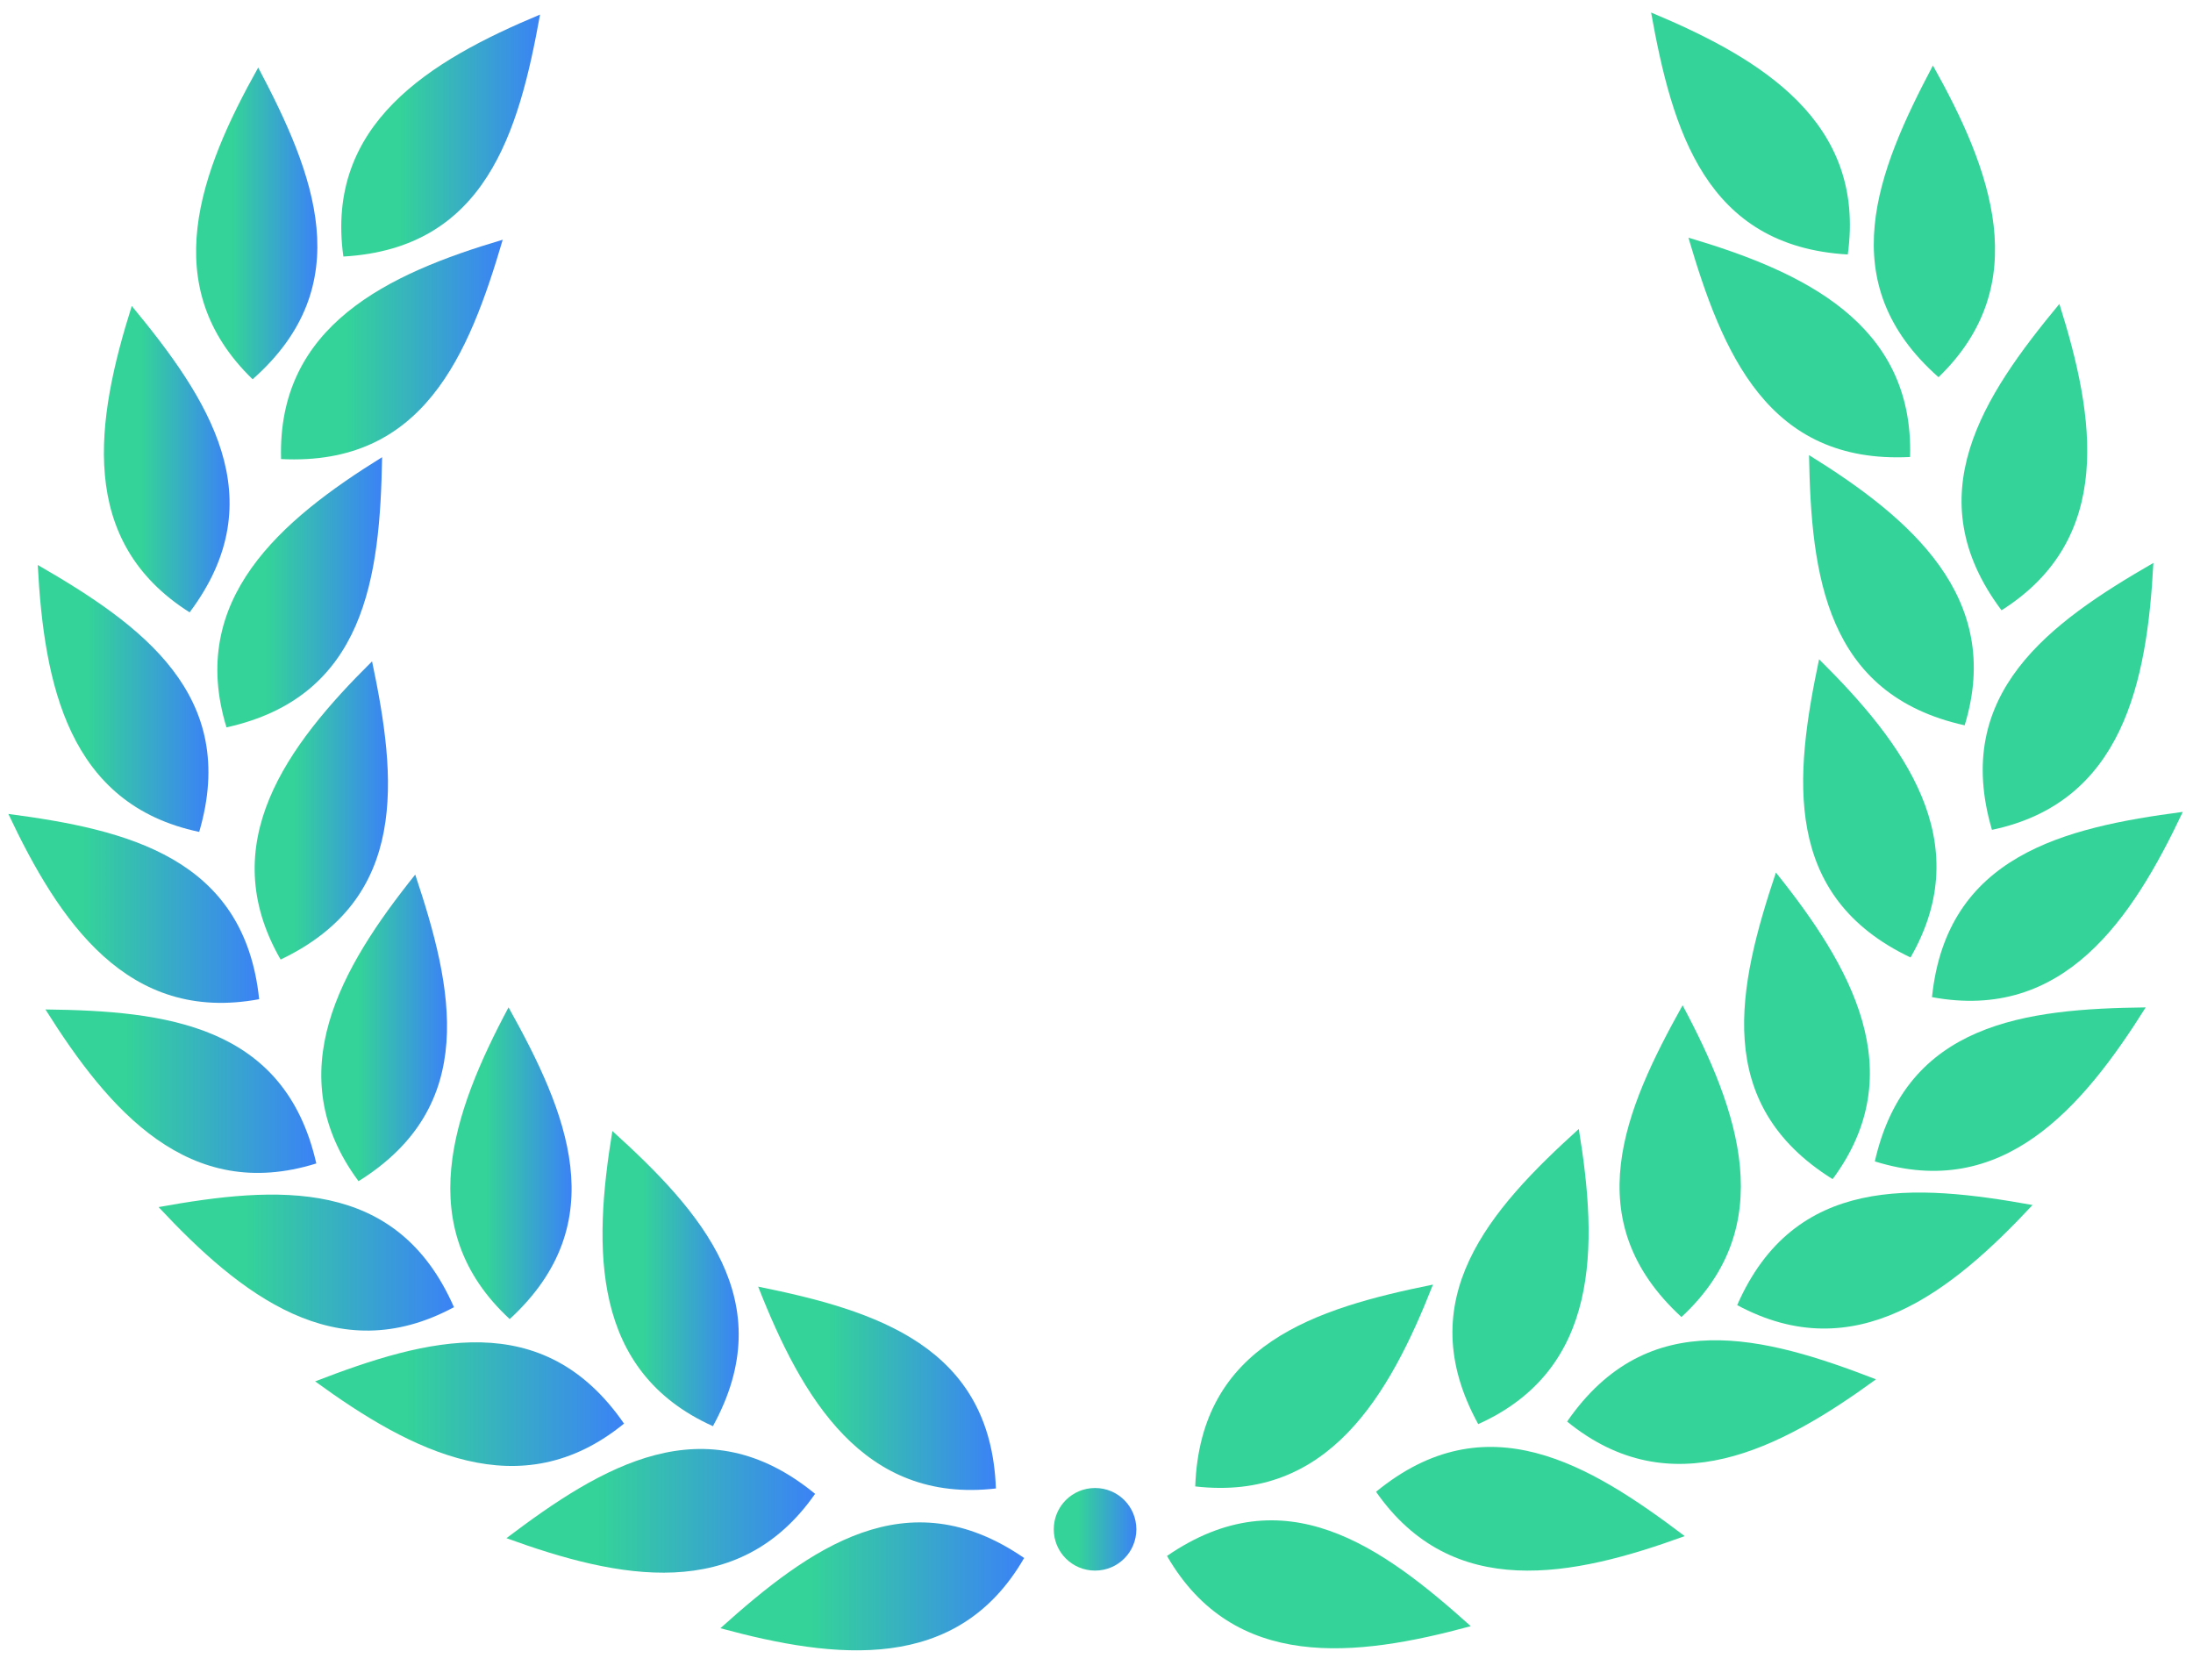 <svg xmlns="http://www.w3.org/2000/svg" xmlns:xlink="http://www.w3.org/1999/xlink" id="Layer_1" x="0" y="0" version="1.1" viewBox="0 0 940 720" xml:space="preserve" style="enable-background:new 0 0 940 720"><style type="text/css">.st0{fill:url(#SVGID_1_)}.st1{fill:url(#SVGID_2_)}.st2{fill:url(#SVGID_3_)}.st3{fill:url(#SVGID_4_)}.st4{fill:url(#SVGID_5_)}.st5{fill:url(#SVGID_6_)}.st6{fill:url(#SVGID_7_)}.st7{fill:url(#SVGID_8_)}.st8{fill:url(#SVGID_9_)}.st9{fill:url(#SVGID_10_)}.st10{fill:url(#SVGID_11_)}.st11{fill:url(#SVGID_12_)}.st12{fill:url(#SVGID_13_)}.st13{fill:url(#SVGID_14_)}.st14{fill:url(#SVGID_15_)}.st15{fill:url(#SVGID_16_)}.st16{fill:url(#SVGID_17_)}.st17{fill:url(#SVGID_18_)}.st18{fill:url(#SVGID_19_)}.st19{fill:url(#SVGID_20_)}.st20{fill:url(#SVGID_21_)}.st21{fill:url(#SVGID_22_)}.st22{fill:url(#SVGID_23_)}.st23{fill:url(#SVGID_24_)}.st24{fill:url(#SVGID_25_)}.st25{fill:url(#SVGID_26_)}.st26{fill:url(#SVGID_27_)}.st27{fill:url(#SVGID_28_)}.st28{fill:url(#SVGID_29_)}.st29{fill:url(#SVGID_30_)}.st30{fill:url(#SVGID_31_)}.st31{fill:url(#SVGID_32_)}.st32{fill:url(#SVGID_33_)}.st33{fill:url(#SVGID_34_)}.st34{fill:url(#SVGID_35_)}</style><g transform="translate(91.881 -228.75)"><g transform="matrix(-1 0 0 1 755.44 -.882)"><linearGradient id="SVGID_1_" x1="216.9" x2="86.7" y1="908.66" y2="908.66" gradientUnits="userSpaceOnUse"><stop offset=".297" style="stop-color:#34d399"/><stop offset="1" style="stop-color:#3b82f6"/></linearGradient><path d="M347.1,896.5c-50.3-34.6-92-4.2-130.2,30.1C266.2,940,318.5,946.1,347.1,896.5z" class="st0"/><linearGradient id="SVGID_2_" x1="233.1" x2="131.2" y1="823.77" y2="823.77" gradientUnits="userSpaceOnUse"><stop offset=".297" style="stop-color:#34d399"/><stop offset="1" style="stop-color:#3b82f6"/></linearGradient><path d="M335,866.7c-2.2-61-51.5-76.3-101.9-86.5C251.8,827.8,278.1,873.3,335,866.7z" class="st1"/><linearGradient id="SVGID_3_" x1="125.2" x2="-7.1" y1="876.286" y2="876.286" gradientUnits="userSpaceOnUse"><stop offset=".297" style="stop-color:#34d399"/><stop offset="1" style="stop-color:#3b82f6"/></linearGradient><path d="M257.5,869c-47.2-38.7-91.3-12-132.3,19C173.2,905.5,224.7,916,257.5,869z" class="st2"/><linearGradient id="SVGID_4_" x1="166.38" x2="108.01" y1="776.75" y2="776.75" gradientUnits="userSpaceOnUse"><stop offset=".297" style="stop-color:#34d399"/><stop offset="1" style="stop-color:#3b82f6"/></linearGradient><path d="M213.7,840c29.4-53.5-5-92-43.1-126.5C162.3,764,161.5,816.5,213.7,840z" class="st3"/><linearGradient id="SVGID_5_" x1="43.2" x2="-89.2" y1="830.558" y2="830.558" gradientUnits="userSpaceOnUse"><stop offset=".297" style="stop-color:#34d399"/><stop offset="1" style="stop-color:#3b82f6"/></linearGradient><path d="M175.6,838.9c-34.7-50.2-84.5-36.6-132.4-18.1C84.5,850.9,131.2,875.1,175.6,838.9z" class="st4"/><linearGradient id="SVGID_6_" x1="101.129" x2="49.132" y1="727.3" y2="727.3" gradientUnits="userSpaceOnUse"><stop offset=".297" style="stop-color:#34d399"/><stop offset="1" style="stop-color:#3b82f6"/></linearGradient><path d="M126.6,794.1c44.9-41.3,24.5-88.8-0.5-133.6C102,705.6,84.5,755.2,126.6,794.1L126.6,794.1z" class="st5"/><linearGradient id="SVGID_7_" x1="-23.9" x2="-150.5" y1="769.894" y2="769.894" gradientUnits="userSpaceOnUse"><stop offset=".297" style="stop-color:#34d399"/><stop offset="1" style="stop-color:#3b82f6"/></linearGradient><path d="M102.7,789c-24.5-55.9-76-52-126.6-42.9C11,783.5,52.2,816.2,102.7,789z" class="st6"/><linearGradient id="SVGID_8_" x1="45.833" x2="-8.065" y1="669.3" y2="669.3" gradientUnits="userSpaceOnUse"><stop offset=".297" style="stop-color:#34d399"/><stop offset="1" style="stop-color:#3b82f6"/></linearGradient><path d="M61.8,735c51.8-32.3,40.6-82.7,24.3-131.4C54.1,643.5,27.7,689,61.8,735z" class="st7"/><linearGradient id="SVGID_9_" x1="-72.4" x2="-188.5" y1="696.429" y2="696.429" gradientUnits="userSpaceOnUse"><stop offset=".297" style="stop-color:#34d399"/><stop offset="1" style="stop-color:#3b82f6"/></linearGradient><path d="M43.7,727.4C30.2,667.9-21,662-72.4,661.4C-45.2,704.7-11,744.5,43.7,727.4z" class="st8"/><linearGradient id="SVGID_10_" x1="17.273" x2="-39.875" y1="576.1" y2="576.1" gradientUnits="userSpaceOnUse"><stop offset=".297" style="stop-color:#34d399"/><stop offset="1" style="stop-color:#3b82f6"/></linearGradient><path d="M28.4,640c55.1-26.2,49.8-77.5,39.2-127.8C31.2,548.2-0.2,590.3,28.4,640z" class="st9"/><linearGradient id="SVGID_11_" x1="-88.3" x2="-195.8" y1="618.088" y2="618.088" gradientUnits="userSpaceOnUse"><stop offset=".297" style="stop-color:#34d399"/><stop offset="1" style="stop-color:#3b82f6"/></linearGradient><path d="M19.2,657c-6.3-60.7-56.6-72.7-107.5-79.4C-66.5,623.8-37.2,667.5,19.2,657z" class="st10"/><linearGradient id="SVGID_12_" x1="1.286" x2="-69.327" y1="482.6" y2="482.6" gradientUnits="userSpaceOnUse"><stop offset=".297" style="stop-color:#34d399"/><stop offset="1" style="stop-color:#3b82f6"/></linearGradient><path d="M5.2,540.5c59.6-13.2,65.8-64.4,66.7-115.8C28.5,451.6-11.6,485.7,5.2,540.5z" class="st11"/><linearGradient id="SVGID_13_" x1="-75.7" x2="-148.856" y1="528.1" y2="528.1" gradientUnits="userSpaceOnUse"><stop offset=".297" style="stop-color:#34d399"/><stop offset="1" style="stop-color:#3b82f6"/></linearGradient><path d="M-6.5,585.3c17.2-58.5-24.6-88.7-69.2-114.4C-73,522-62.6,573.5-6.5,585.3z" class="st12"/><linearGradient id="SVGID_14_" x1="28.556" x2="-66.488" y1="378.572" y2="378.572" gradientUnits="userSpaceOnUse"><stop offset=".297" style="stop-color:#34d399"/><stop offset="1" style="stop-color:#3b82f6"/></linearGradient><path d="M28.6,425.5c61,3.1,80.5-44.7,95-94C74.6,346,26.9,368.2,28.6,425.5z" class="st13"/><linearGradient id="SVGID_15_" x1="-47.345" x2="-101.215" y1="425.55" y2="425.55" gradientUnits="userSpaceOnUse"><stop offset=".297" style="stop-color:#34d399"/><stop offset="1" style="stop-color:#3b82f6"/></linearGradient><path d="M-10.6,491.2c36.6-48.8,8-91.7-24.8-131.3C-50.8,408.6-59,460.6-10.6,491.2z" class="st14"/><linearGradient id="SVGID_16_" x1="54.393" x2="-30.814" y1="286.85" y2="286.85" gradientUnits="userSpaceOnUse"><stop offset=".297" style="stop-color:#34d399"/><stop offset="1" style="stop-color:#3b82f6"/></linearGradient><path d="M55.3,338.7c60.9-3.5,75.2-53.1,84.3-103.7C92.4,254.7,47.4,281.9,55.3,338.7z" class="st15"/><linearGradient id="SVGID_17_" x1="-7.825" x2="-59.801" y1="324.5" y2="324.5" gradientUnits="userSpaceOnUse"><stop offset=".297" style="stop-color:#34d399"/><stop offset="1" style="stop-color:#3b82f6"/></linearGradient><path d="M16.4,391.3c45.8-40.4,26.4-88.2,2.4-133.6C-6.2,302.3-24.8,351.5,16.4,391.3z" class="st16"/></g><linearGradient id="SVGID_18_" x1="33.138" x2="163.338" y1="978.66" y2="978.66" gradientTransform="matrix(1 0 0 1 183.762 -70)" gradientUnits="userSpaceOnUse"><stop offset=".297" style="stop-color:#34d399"/><stop offset="1" style="stop-color:#3b82f6"/></linearGradient><path d="M347.1,896.5c-50.3-34.6-92-4.2-130.2,30.1C266.2,940,318.5,946.1,347.1,896.5z" class="st17"/><linearGradient id="SVGID_19_" x1="49.338" x2="151.238" y1="893.77" y2="893.77" gradientTransform="matrix(1 0 0 1 183.762 -70)" gradientUnits="userSpaceOnUse"><stop offset=".297" style="stop-color:#34d399"/><stop offset="1" style="stop-color:#3b82f6"/></linearGradient><path d="M335,866.7c-2.2-61-51.5-76.3-101.9-86.5C251.8,827.8,278.1,873.3,335,866.7z" class="st18"/><linearGradient id="SVGID_20_" x1="-58.562" x2="73.738" y1="946.286" y2="946.286" gradientTransform="matrix(1 0 0 1 183.762 -70)" gradientUnits="userSpaceOnUse"><stop offset=".297" style="stop-color:#34d399"/><stop offset="1" style="stop-color:#3b82f6"/></linearGradient><path d="M257.5,869c-47.2-38.7-91.3-12-132.3,19C173.2,905.5,224.7,916,257.5,869z" class="st19"/><linearGradient id="SVGID_21_" x1="-17.382" x2="40.989" y1="846.75" y2="846.75" gradientTransform="matrix(1 0 0 1 183.762 -70)" gradientUnits="userSpaceOnUse"><stop offset=".297" style="stop-color:#34d399"/><stop offset="1" style="stop-color:#3b82f6"/></linearGradient><path d="M213.7,840c29.4-53.5-5-92-43.1-126.5C162.3,764,161.5,816.5,213.7,840z" class="st20"/><linearGradient id="SVGID_22_" x1="-140.562" x2="-8.162" y1="900.558" y2="900.558" gradientTransform="matrix(1 0 0 1 183.762 -70)" gradientUnits="userSpaceOnUse"><stop offset=".297" style="stop-color:#34d399"/><stop offset="1" style="stop-color:#3b82f6"/></linearGradient><path d="M175.6,838.9c-34.7-50.2-84.5-36.6-132.4-18.1C84.5,850.9,131.2,875.1,175.6,838.9z" class="st21"/><linearGradient id="SVGID_23_" x1="-82.633" x2="-30.637" y1="797.3" y2="797.3" gradientTransform="matrix(1 0 0 1 183.762 -70)" gradientUnits="userSpaceOnUse"><stop offset=".297" style="stop-color:#34d399"/><stop offset="1" style="stop-color:#3b82f6"/></linearGradient><path d="M126.6,794.1c44.9-41.3,24.5-88.8-0.5-133.6C102,705.6,84.5,755.2,126.6,794.1L126.6,794.1z" class="st22"/><linearGradient id="SVGID_24_" x1="-207.662" x2="-81.062" y1="839.894" y2="839.894" gradientTransform="matrix(1 0 0 1 183.762 -70)" gradientUnits="userSpaceOnUse"><stop offset=".297" style="stop-color:#34d399"/><stop offset="1" style="stop-color:#3b82f6"/></linearGradient><path d="M102.7,789c-24.5-55.9-76-52-126.6-42.9C11,783.5,52.2,816.2,102.7,789z" class="st23"/><linearGradient id="SVGID_25_" x1="-137.929" x2="-84.031" y1="739.3" y2="739.3" gradientTransform="matrix(1 0 0 1 183.762 -70)" gradientUnits="userSpaceOnUse"><stop offset=".297" style="stop-color:#34d399"/><stop offset="1" style="stop-color:#3b82f6"/></linearGradient><path d="M61.8,735c51.8-32.3,40.6-82.7,24.3-131.4C54.1,643.5,27.7,689,61.8,735z" class="st24"/><linearGradient id="SVGID_26_" x1="-256.162" x2="-140.062" y1="766.429" y2="766.429" gradientTransform="matrix(1 0 0 1 183.762 -70)" gradientUnits="userSpaceOnUse"><stop offset=".297" style="stop-color:#34d399"/><stop offset="1" style="stop-color:#3b82f6"/></linearGradient><path d="M43.7,727.4C30.2,667.9-21,662-72.4,661.4C-45.2,704.7-11,744.5,43.7,727.4z" class="st25"/><linearGradient id="SVGID_27_" x1="-166.489" x2="-109.342" y1="646.1" y2="646.1" gradientTransform="matrix(1 0 0 1 183.762 -70)" gradientUnits="userSpaceOnUse"><stop offset=".297" style="stop-color:#34d399"/><stop offset="1" style="stop-color:#3b82f6"/></linearGradient><path d="M28.4,640c55.1-26.2,49.8-77.5,39.2-127.8C31.2,548.2-0.2,590.3,28.4,640z" class="st26"/><linearGradient id="SVGID_28_" x1="-272.062" x2="-164.562" y1="688.088" y2="688.088" gradientTransform="matrix(1 0 0 1 183.762 -70)" gradientUnits="userSpaceOnUse"><stop offset=".297" style="stop-color:#34d399"/><stop offset="1" style="stop-color:#3b82f6"/></linearGradient><path d="M19.2,657c-6.3-60.7-56.6-72.7-107.5-79.4C-66.5,623.8-37.2,667.5,19.2,657z" class="st27"/><linearGradient id="SVGID_29_" x1="-182.476" x2="-111.862" y1="552.6" y2="552.6" gradientTransform="matrix(1 0 0 1 183.762 -70)" gradientUnits="userSpaceOnUse"><stop offset=".297" style="stop-color:#34d399"/><stop offset="1" style="stop-color:#3b82f6"/></linearGradient><path d="M5.2,540.5c59.6-13.2,65.8-64.4,66.7-115.8C28.5,451.6-11.6,485.7,5.2,540.5z" class="st28"/><linearGradient id="SVGID_30_" x1="-259.462" x2="-186.306" y1="598.1" y2="598.1" gradientTransform="matrix(1 0 0 1 183.762 -70)" gradientUnits="userSpaceOnUse"><stop offset=".297" style="stop-color:#34d399"/><stop offset="1" style="stop-color:#3b82f6"/></linearGradient><path d="M-6.5,585.3c17.2-58.5-24.6-88.7-69.2-114.4C-73,522-62.6,573.5-6.5,585.3z" class="st29"/><linearGradient id="SVGID_31_" x1="-155.206" x2="-60.162" y1="448.572" y2="448.572" gradientTransform="matrix(1 0 0 1 183.762 -70)" gradientUnits="userSpaceOnUse"><stop offset=".297" style="stop-color:#34d399"/><stop offset="1" style="stop-color:#3b82f6"/></linearGradient><path d="M28.6,425.5c61,3.1,80.5-44.7,95-94C74.6,346,26.9,368.2,28.6,425.5z" class="st30"/><linearGradient id="SVGID_32_" x1="-231.107" x2="-177.236" y1="495.55" y2="495.55" gradientTransform="matrix(1 0 0 1 183.762 -70)" gradientUnits="userSpaceOnUse"><stop offset=".297" style="stop-color:#34d399"/><stop offset="1" style="stop-color:#3b82f6"/></linearGradient><path d="M-10.6,491.2c36.6-48.8,8-91.7-24.8-131.3C-50.8,408.6-59,460.6-10.6,491.2z" class="st31"/><linearGradient id="SVGID_33_" x1="-129.369" x2="-44.162" y1="356.85" y2="356.85" gradientTransform="matrix(1 0 0 1 183.762 -70)" gradientUnits="userSpaceOnUse"><stop offset=".297" style="stop-color:#34d399"/><stop offset="1" style="stop-color:#3b82f6"/></linearGradient><path d="M55.3,338.7c60.9-3.5,75.2-53.1,84.3-103.7C92.4,254.7,47.4,281.9,55.3,338.7z" class="st32"/><linearGradient id="SVGID_34_" x1="-191.587" x2="-139.612" y1="394.5" y2="394.5" gradientTransform="matrix(1 0 0 1 183.762 -70)" gradientUnits="userSpaceOnUse"><stop offset=".297" style="stop-color:#34d399"/><stop offset="1" style="stop-color:#3b82f6"/></linearGradient><path d="M16.4,391.3c45.8-40.4,26.4-88.2,2.4-133.6C-6.2,302.3-24.8,351.5,16.4,391.3z" class="st33"/><linearGradient id="SVGID_35_" x1="176.11" x2="211.466" y1="954.2" y2="954.2" gradientTransform="matrix(1 0 0 1 183.762 -70)" gradientUnits="userSpaceOnUse"><stop offset=".297" style="stop-color:#34d399"/><stop offset="1" style="stop-color:#3b82f6"/></linearGradient><path d="M395.2,884.2c0,9.8-7.9,17.7-17.7,17.7c-9.8,0-17.7-7.9-17.7-17.7s7.9-17.7,17.7-17.7 C387.3,866.5,395.2,874.4,395.2,884.2L395.2,884.2z" class="st34"/></g></svg>